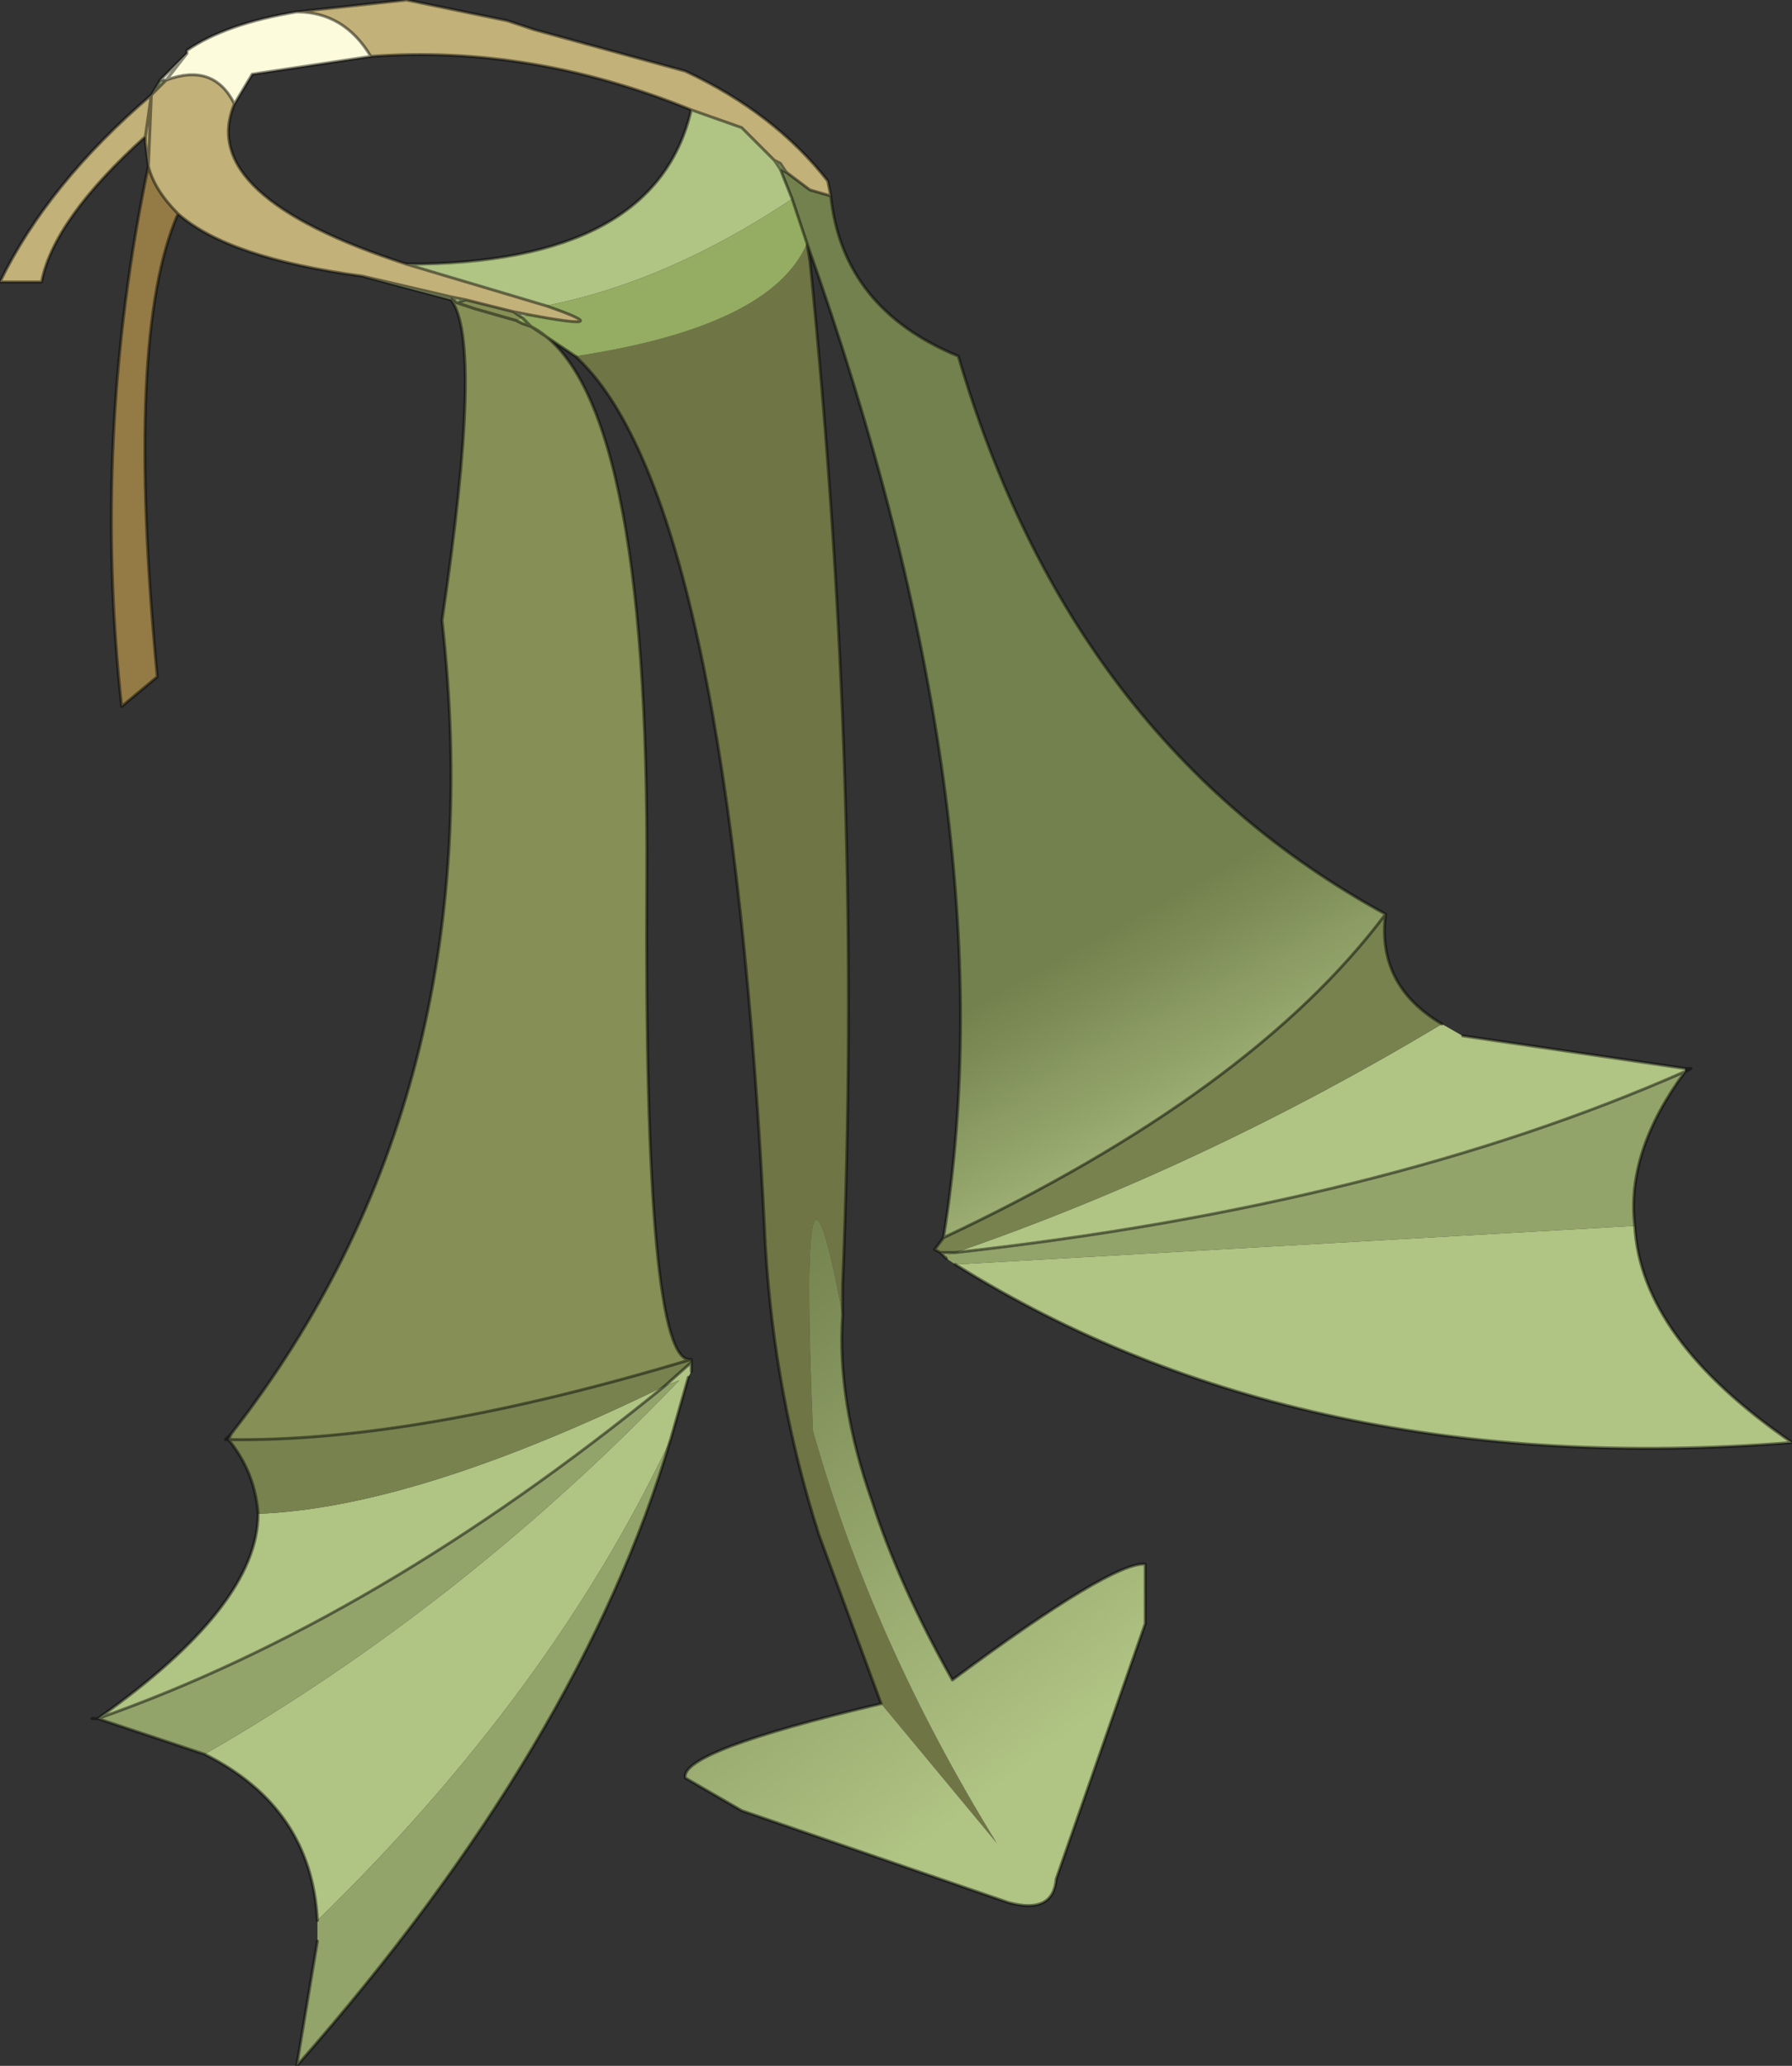 <?xml version="1.0" encoding="UTF-8" standalone="no"?>
<svg xmlns:xlink="http://www.w3.org/1999/xlink" height="34.8px" width="30.2px" xmlns="http://www.w3.org/2000/svg">
  <rect width="100%" height="100%" fill="#333333" stroke="none"/>
  <g transform="matrix(1.0, 0.0, 0.0, 1.0, -262.15, -182.9)">
    <path d="M264.85 184.25 L265.3 183.8 265.3 183.75 Q265.95 183.3 267.15 183.1 267.95 183.1 268.4 183.85 L266.4 184.15 266.1 184.65 Q265.75 183.95 264.95 184.25 L264.85 184.25 M264.95 184.25 L265.3 183.8 264.95 184.25" fill="#fcfbdc" fill-rule="evenodd" stroke="none"/>
    <path d="M264.6 185.2 Q263.05 186.6 262.85 187.65 L262.15 187.65 Q262.95 186.0 264.7 184.5 L264.6 185.2 264.7 184.5 264.95 184.25 Q265.75 183.95 266.1 184.65 265.45 186.2 269.0 187.35 L271.35 188.05 Q272.65 188.5 271.05 188.2 L270.8 188.15 270.0 187.95 269.75 187.9 268.25 187.55 Q266.0 187.25 265.15 186.5 264.75 186.1 264.65 185.7 L264.6 185.3 264.6 185.2 M267.15 183.1 L269.0 182.9 270.7 183.25 271.15 183.4 273.7 184.1 Q275.2 184.8 276.1 185.95 L276.15 186.2 275.8 186.1 275.4 185.8 275.3 185.65 275.2 185.6 274.65 185.05 273.8 184.75 Q271.1 183.65 268.4 183.85 267.95 183.1 267.15 183.1 M264.7 184.5 L264.65 185.7 264.7 184.5" fill="#c2b178" fill-rule="evenodd" stroke="none"/>
    <path d="M264.7 184.5 L264.85 184.25 264.95 184.25 264.7 184.5 M278.1 204.1 L278.05 204.05 278.0 204.0 278.25 204.0 278.1 204.05 278.1 204.1" fill="#9ead76" fill-rule="evenodd" stroke="none"/>
    <path d="M265.15 186.5 Q264.25 188.55 264.8 194.3 L264.2 194.8 Q263.7 190.25 264.65 185.7 264.75 186.1 265.15 186.5" fill="#947b45" fill-rule="evenodd" stroke="none"/>
    <path d="M286.45 200.15 L286.8 200.35 290.55 200.9 290.55 200.95 Q285.45 203.2 278.25 204.0 282.45 202.55 286.45 200.15 M289.7 203.55 Q289.8 205.45 292.35 207.2 284.1 207.85 278.25 204.2 L289.7 203.55 M273.8 205.85 L273.8 206.0 273.75 206.1 273.45 207.15 Q271.45 211.4 267.5 215.25 267.4 213.35 265.6 212.45 269.95 209.95 273.6 206.15 L273.35 206.25 Q268.5 210.2 263.8 211.85 266.5 209.95 266.5 208.4 269.15 208.3 273.35 206.25 L273.8 205.85 M269.75 187.95 L268.25 187.55 269.75 187.9 270.0 187.95 269.85 188.0 269.75 187.9 269.75 187.95 M273.8 184.75 L274.65 185.05 275.2 185.6 275.3 185.75 275.2 185.6 275.3 185.65 275.4 185.8 275.3 185.75 275.5 186.25 Q273.4 187.65 271.35 188.05 L269.0 187.35 Q273.2 187.35 273.8 184.75 M271.05 188.2 L270.95 188.25 270.8 188.15 271.05 188.2" fill="#b0c484" fill-rule="evenodd" stroke="none"/>
    <path d="M275.75 187.0 L275.8 187.3 Q276.7 196.2 276.35 204.55 L276.35 205.05 Q275.6 201.05 275.85 207.0 276.85 210.55 278.95 213.95 L277.0 211.6 275.95 208.75 Q275.2 206.4 275.05 203.9 274.45 191.4 271.9 188.95 L271.85 188.9 Q275.15 188.4 275.75 187.0" fill="#707546" fill-rule="evenodd" stroke="none"/>
    <path d="M271.85 188.9 L271.1 188.4 270.95 188.35 270.85 188.3 270.95 188.25 271.05 188.2 Q272.65 188.5 271.35 188.05 273.4 187.65 275.5 186.25 L275.75 187.0 Q275.15 188.4 271.85 188.9 M270.95 188.25 L271.1 188.4 270.95 188.25" fill="#95ad62" fill-rule="evenodd" stroke="none"/>
    <path d="M271.1 188.4 Q273.1 189.45 273.05 197.7 273.0 205.95 273.8 205.8 269.15 207.2 266.0 207.15 L266.05 207.05 Q270.5 201.35 269.6 193.35 270.3 188.65 269.75 187.95 L269.75 187.9 269.85 188.0 270.15 188.1 270.85 188.3 270.15 188.1 269.85 188.0 270.0 187.95 270.8 188.15 270.95 188.25 270.85 188.3 270.95 188.35 271.1 188.4" fill="#858f56" fill-rule="evenodd" stroke="none"/>
    <path d="M290.55 200.95 Q289.55 202.3 289.7 203.55 L278.25 204.2 278.1 204.1 278.1 204.05 278.25 204.0 Q285.45 203.2 290.55 200.95 M273.45 207.15 Q271.95 212.25 267.15 217.7 L267.5 215.6 267.5 215.25 Q271.45 211.4 273.45 207.15 M265.6 212.45 L263.8 211.85 Q268.5 210.2 273.35 206.25 L273.6 206.15 Q269.95 209.95 265.6 212.45" fill="#93a46a" fill-rule="evenodd" stroke="none"/>
    <path d="M276.15 186.2 Q276.35 188.1 278.3 188.9 280.2 195.4 285.5 198.3 283.25 201.3 278.05 203.75 279.2 196.7 275.75 187.0 L275.5 186.25 275.3 185.75 275.4 185.8 275.8 186.1 276.15 186.2" fill="url(#gradient0)" fill-rule="evenodd" stroke="none"/>
    <path d="M276.35 205.05 Q276.25 206.5 276.85 208.2 277.3 209.6 278.2 211.2 280.9 209.2 281.45 209.25 L281.45 210.25 279.95 214.55 Q279.9 215.15 279.15 214.95 L274.65 213.4 273.7 212.85 Q273.6 212.4 277.0 211.6 L278.95 213.95 Q276.85 210.55 275.85 207.0 275.6 201.05 276.35 205.05" fill="url(#gradient1)" fill-rule="evenodd" stroke="none"/>
    <path d="M285.5 198.3 Q285.35 199.5 286.45 200.15 282.45 202.55 278.25 204.0 L278.0 204.0 277.9 203.95 278.05 203.75 Q283.25 201.3 285.5 198.3 M273.8 205.8 L273.8 205.85 273.35 206.25 Q269.15 208.3 266.5 208.4 266.45 207.7 266.0 207.15 269.15 207.2 273.8 205.8" fill="#77824e" fill-rule="evenodd" stroke="none"/>
    <path d="M264.7 184.5 Q262.95 186.0 262.15 187.65 L262.85 187.65 Q263.05 186.6 264.6 185.2 L264.7 184.5 264.85 184.25 265.3 183.8 265.3 183.75 Q265.95 183.3 267.15 183.1 L269.0 182.9 270.7 183.25 271.15 183.4 273.7 184.1 Q275.2 184.8 276.1 185.95 L276.15 186.2 Q276.35 188.1 278.3 188.9 280.2 195.4 285.5 198.3 285.35 199.5 286.45 200.15 M286.8 200.35 L290.55 200.9 290.65 200.9 290.55 200.95 Q289.55 202.3 289.7 203.55 289.8 205.45 292.35 207.2 284.1 207.85 278.25 204.2 M278.1 204.1 L278.05 204.05 278.0 204.0 277.9 203.95 278.05 203.75 Q279.2 196.7 275.75 187.0 L275.8 187.3 Q276.7 196.2 276.35 204.55 L276.35 205.05 Q276.25 206.5 276.85 208.2 277.3 209.6 278.2 211.2 280.9 209.2 281.45 209.25 L281.45 210.25 279.95 214.55 Q279.9 215.15 279.15 214.95 L274.65 213.4 273.7 212.85 Q273.6 212.4 277.0 211.6 L275.95 208.75 Q275.2 206.4 275.05 203.9 274.45 191.4 271.9 188.95 L271.85 188.9 271.1 188.4 Q273.1 189.45 273.05 197.7 273.0 205.95 273.8 205.8 L273.8 205.85 273.8 206.0 M273.75 206.1 L273.45 207.15 Q271.95 212.25 267.15 217.7 L267.5 215.6 M267.5 215.25 Q267.4 213.35 265.6 212.45 L263.8 211.85 263.7 211.85 263.75 211.85 263.8 211.85 Q266.5 209.95 266.5 208.4 266.45 207.7 266.0 207.15 L265.95 207.15 266.05 207.05 Q270.5 201.35 269.6 193.35 270.3 188.65 269.75 187.95 L268.25 187.55 Q266.0 187.25 265.15 186.5 264.25 188.55 264.8 194.3 L264.2 194.8 Q263.7 190.25 264.65 185.7 L264.6 185.3 264.6 185.2 M275.2 185.6 L274.65 185.05 273.8 184.75 Q273.2 187.35 269.0 187.35 L271.35 188.05 Q272.65 188.5 271.05 188.2 L270.8 188.15 270.95 188.25 271.1 188.4 270.95 188.35 270.85 188.3 270.15 188.1 269.85 188.0 269.75 187.9 269.75 187.95 M275.5 186.25 L275.3 185.75 275.2 185.6 275.3 185.65 275.4 185.8 275.8 186.1 276.15 186.2 M265.3 183.8 L264.95 184.25 Q265.75 183.95 266.1 184.65 L266.4 184.15 268.4 183.85 Q267.95 183.1 267.15 183.1 M264.95 184.25 L264.85 184.25 M264.7 184.5 L264.95 184.25 M270.0 187.95 L270.8 188.15 M268.25 187.55 L269.75 187.9 270.0 187.95 269.85 188.0 M264.65 185.7 Q264.75 186.1 265.15 186.5 M275.3 185.75 L275.4 185.8 M275.75 187.0 L275.5 186.25 M264.65 185.7 L264.7 184.5 M273.8 184.75 Q271.1 183.65 268.4 183.85 M269.0 187.35 Q265.45 186.2 266.1 184.65 M290.55 200.95 Q285.45 203.2 278.25 204.0 L278.0 204.0 M266.05 207.05 L266.0 207.15 Q269.15 207.2 273.8 205.8 M263.75 211.85 L263.8 211.85 Q268.5 210.2 273.35 206.25 L273.8 205.85 M285.5 198.3 Q283.25 201.3 278.05 203.75" fill="none" stroke="#000000" stroke-linecap="round" stroke-linejoin="round" stroke-opacity="0.451" stroke-width="0.05"/>
  </g>
  <defs>
    <linearGradient gradientTransform="matrix(-0.002, -0.003, 0.009, -0.005, 292.25, 195.6)" gradientUnits="userSpaceOnUse" id="gradient0" spreadMethod="pad" x1="-819.2" x2="819.2">
      <stop offset="0.169" stop-color="#b0c484"/>
      <stop offset="1.0" stop-color="#73814e"/>
    </linearGradient>
    <linearGradient gradientTransform="matrix(-0.004, -0.006, 0.004, -0.003, 276.85, 209.75)" gradientUnits="userSpaceOnUse" id="gradient1" spreadMethod="pad" x1="-819.2" x2="819.2">
      <stop offset="0.169" stop-color="#b0c484"/>
      <stop offset="1.0" stop-color="#73814e"/>
    </linearGradient>
  </defs>
</svg>
